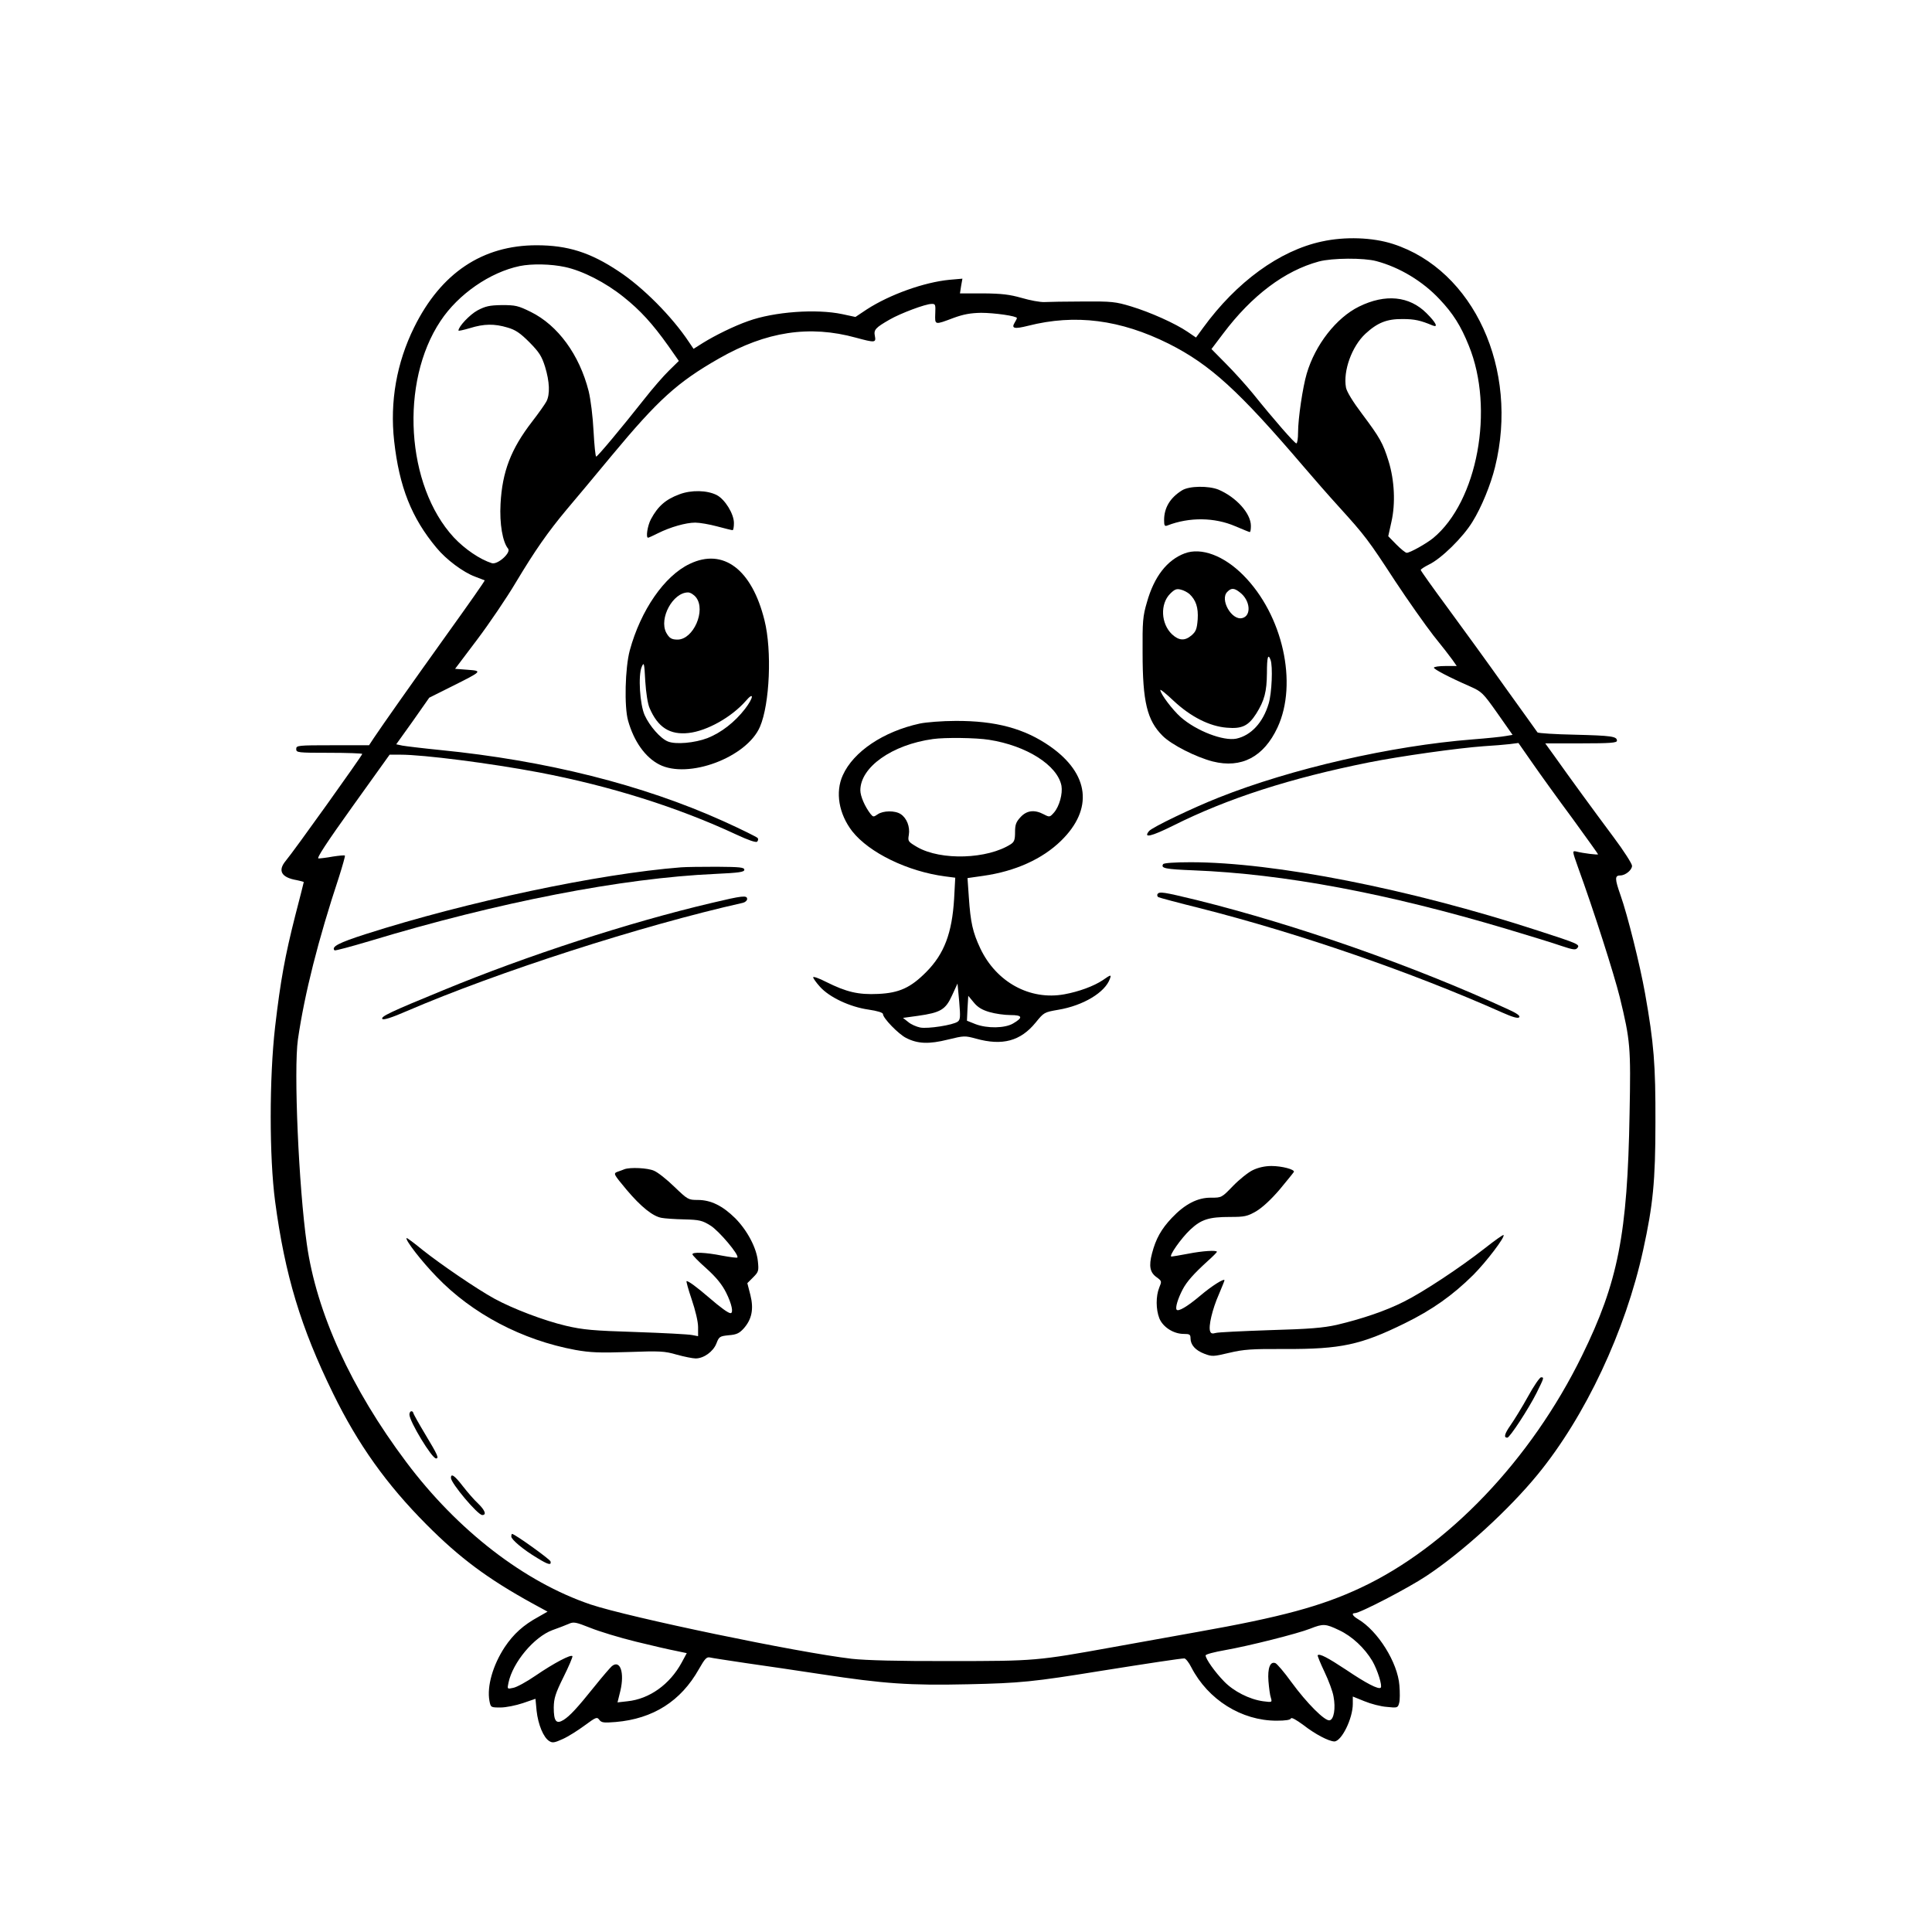 <?xml version="1.0" standalone="no"?>
<!DOCTYPE svg PUBLIC "-//W3C//DTD SVG 20010904//EN"
 "http://www.w3.org/TR/2001/REC-SVG-20010904/DTD/svg10.dtd">
<svg version="1.0" xmlns="http://www.w3.org/2000/svg"
 width="1024pt" height="1024pt" viewBox="0 0 1024 1024"
 preserveAspectRatio="xMidYMid meet">

<g transform="translate(0,1024) scale(0.1,-0.1)"
fill="#000000" stroke="none">
<path d="M7006 8960 c-224 -48 -452 -214 -629 -457 l-38 -52 -44 30 c-66 45
-198 104 -300 135 -83 25 -102 27 -255 26 -91 0 -183 -2 -205 -3 -22 -1 -76 9
-120 22 -64 18 -104 23 -203 24 l-124 0 6 39 7 39 -69 -6 c-134 -13 -316 -78
-438 -157 l-60 -40 -70 15 c-137 29 -361 13 -499 -37 -74 -26 -174 -75 -240
-116 l-49 -31 -25 37 c-89 134 -244 290 -372 374 -150 100 -270 138 -435 138
-287 0 -507 -147 -649 -435 -93 -188 -129 -394 -106 -602 27 -243 92 -408 225
-567 51 -62 141 -129 203 -152 27 -10 50 -19 52 -20 2 -2 -88 -130 -200 -286
-199 -278 -339 -477 -388 -550 l-25 -38 -193 0 c-186 0 -193 -1 -193 -20 0
-19 7 -20 175 -20 96 0 175 -3 175 -6 0 -8 -365 -519 -406 -567 -43 -52 -23
-88 59 -102 20 -4 37 -9 37 -10 0 -2 -20 -81 -45 -177 -54 -213 -78 -342 -107
-591 -31 -271 -31 -689 0 -924 52 -391 136 -669 307 -1018 132 -270 283 -482
495 -695 177 -178 325 -288 563 -419 l79 -43 -49 -28 c-79 -43 -131 -90 -178
-160 -63 -96 -95 -208 -81 -285 7 -35 7 -35 59 -35 29 0 82 11 118 23 l67 23
6 -64 c8 -72 36 -141 67 -160 17 -11 28 -9 72 11 29 13 81 46 116 72 60 44 65
46 77 30 12 -16 24 -17 87 -12 199 17 346 111 441 280 32 56 41 66 59 62 12
-3 99 -16 192 -30 94 -13 274 -40 400 -59 328 -50 466 -60 775 -53 278 6 347
13 705 71 251 40 423 66 442 66 7 0 24 -21 37 -47 89 -172 266 -283 452 -283
47 0 74 4 76 12 3 7 28 -7 66 -35 63 -49 134 -86 164 -87 38 0 98 121 98 199
l0 39 62 -25 c34 -14 87 -28 119 -30 56 -6 58 -5 65 22 4 14 4 56 1 92 -9 121
-114 289 -219 351 -29 17 -37 32 -17 32 27 0 283 133 379 197 192 127 437 351
590 538 253 309 465 760 559 1190 52 237 65 365 65 675 1 307 -8 420 -55 685
-27 151 -93 416 -130 520 -31 88 -31 105 -1 105 27 0 62 29 62 51 0 11 -44 80
-98 152 -108 145 -230 312 -310 425 l-52 72 190 0 c156 0 190 3 190 14 0 23
-27 27 -225 32 -104 2 -192 8 -196 12 -3 4 -79 111 -170 237 -90 127 -228 317
-306 423 -79 107 -143 197 -143 201 0 4 20 17 44 29 65 31 180 144 230 226 48
77 97 197 120 291 128 518 -113 1044 -541 1182 -108 35 -255 40 -377 13z m289
-104 c124 -33 246 -107 335 -202 71 -75 113 -141 155 -246 137 -335 46 -826
-189 -1020 -37 -30 -123 -78 -140 -78 -7 0 -31 20 -55 44 l-43 44 17 77 c22
97 16 219 -15 320 -30 97 -47 126 -139 249 -50 66 -83 120 -87 142 -16 88 31
218 103 285 64 59 114 79 198 78 62 0 94 -7 158 -34 32 -13 18 15 -32 65 -91
91 -218 104 -358 35 -120 -59 -232 -202 -277 -355 -21 -70 -46 -238 -46 -312
0 -32 -4 -58 -9 -58 -9 0 -116 122 -231 265 -36 44 -100 115 -142 157 l-77 78
62 82 c152 202 326 333 507 382 70 19 240 20 305 2z m-4301 -31 c94 -20 215
-82 311 -159 89 -71 153 -141 237 -259 l56 -80 -52 -51 c-29 -28 -88 -96 -131
-151 -124 -157 -248 -305 -255 -305 -4 0 -10 60 -14 134 -4 79 -15 167 -26
213 -49 193 -163 349 -307 420 -67 33 -81 36 -153 36 -66 -1 -87 -6 -129 -28
-42 -23 -101 -86 -101 -107 0 -3 27 3 61 13 74 23 129 24 199 3 42 -12 67 -29
116 -78 52 -53 65 -73 83 -130 24 -79 27 -146 7 -184 -8 -15 -42 -63 -76 -107
-112 -145 -158 -265 -167 -435 -6 -106 11 -203 40 -238 17 -21 -55 -86 -86
-77 -63 20 -143 74 -202 137 -253 274 -287 822 -70 1147 94 142 262 258 420
291 64 13 165 11 239 -5z m1963 -247 c-2 -62 -4 -61 97 -23 52 19 89 26 146
27 70 0 190 -17 190 -28 0 -2 -5 -13 -12 -24 -19 -31 -2 -35 70 -17 251 64
490 33 747 -95 220 -111 371 -249 716 -653 51 -60 136 -157 189 -215 134 -148
152 -171 294 -389 70 -106 162 -236 204 -290 43 -53 88 -111 100 -128 l23 -33
-60 0 c-34 0 -61 -4 -61 -9 0 -8 79 -50 191 -99 63 -28 69 -34 146 -143 l80
-114 -36 -6 c-20 -4 -99 -12 -176 -18 -432 -34 -960 -155 -1345 -308 -139 -55
-354 -158 -370 -178 -32 -39 11 -29 128 29 289 145 623 252 1037 335 166 33
470 76 610 86 50 3 111 8 136 11 l47 6 76 -109 c41 -59 136 -191 211 -292 74
-102 135 -187 135 -189 0 -4 -78 5 -116 15 -21 4 -21 3 8 -79 87 -239 192
-569 223 -693 56 -231 59 -263 52 -618 -11 -639 -61 -893 -252 -1282 -270
-552 -712 -1015 -1174 -1231 -207 -97 -420 -155 -866 -234 -126 -23 -327 -59
-445 -80 -404 -73 -413 -74 -865 -74 -269 -1 -448 4 -520 12 -285 33 -1182
220 -1385 288 -351 119 -705 392 -977 755 -292 389 -476 792 -527 1156 -43
302 -70 924 -47 1084 35 241 107 527 218 862 19 60 33 110 31 112 -2 3 -31 0
-64 -5 -32 -6 -67 -10 -76 -10 -12 0 44 85 180 275 l197 275 58 0 c121 0 474
-45 734 -94 377 -72 734 -184 1047 -330 62 -29 103 -43 109 -37 5 5 7 14 3 19
-3 5 -86 46 -183 90 -426 192 -937 321 -1503 377 -91 9 -180 20 -197 23 l-33
7 88 123 87 124 120 60 c162 81 163 82 83 88 l-66 5 117 155 c64 85 157 222
205 303 102 170 169 266 270 387 40 47 147 175 238 285 246 296 348 389 569
515 250 143 479 178 726 110 100 -27 107 -27 100 9 -7 33 3 44 78 87 57 33
190 83 222 83 21 1 22 -3 20 -51z m-1587 -7039 c85 -21 181 -43 213 -49 l57
-12 -27 -50 c-63 -116 -171 -193 -287 -205 l-53 -6 15 61 c23 97 -1 167 -45
131 -9 -8 -49 -54 -89 -104 -97 -121 -134 -160 -167 -181 -39 -24 -52 -7 -52
66 1 49 8 73 52 162 28 56 49 106 47 110 -7 11 -97 -36 -195 -103 -48 -33
-101 -62 -119 -65 -32 -7 -32 -7 -25 27 23 109 136 243 233 279 31 11 70 26
86 33 26 12 37 10 115 -21 47 -19 155 -52 241 -73z m3727 61 c69 -32 136 -95
177 -164 27 -47 54 -132 44 -141 -11 -11 -77 23 -182 94 -100 66 -142 88 -152
78 -2 -2 14 -42 36 -88 22 -46 44 -105 48 -131 12 -62 2 -122 -21 -126 -25 -5
-120 90 -202 202 -38 53 -77 98 -85 101 -28 11 -42 -26 -37 -95 3 -36 8 -76
13 -89 7 -24 6 -24 -41 -18 -73 10 -157 53 -207 105 -49 50 -98 120 -98 138 0
6 46 18 103 28 125 22 384 87 452 114 68 27 81 26 152 -8z"/>
<path d="M6265 7641 c-63 -39 -95 -92 -95 -158 0 -29 3 -34 18 -28 116 45 250
43 359 -4 40 -17 74 -31 77 -31 4 0 6 15 6 33 0 66 -78 152 -172 192 -53 21
-155 20 -193 -4z"/>
<path d="M3601 7620 c-73 -27 -114 -63 -151 -132 -18 -34 -28 -98 -15 -98 3 0
27 11 53 24 64 32 147 56 197 56 23 0 75 -9 116 -20 41 -11 77 -20 82 -20 4 0
7 17 7 38 0 48 -47 125 -91 148 -51 26 -135 28 -198 4z"/>
<path d="M6279 7307 c-93 -35 -162 -123 -200 -259 -22 -74 -24 -102 -23 -268
0 -261 24 -358 106 -440 48 -48 177 -113 266 -136 152 -38 270 24 343 180 109
234 28 597 -181 807 -103 104 -223 149 -311 116z m25 -215 c35 -33 48 -72 44
-135 -4 -50 -9 -64 -32 -84 -36 -31 -67 -29 -104 5 -59 56 -64 161 -10 215 23
23 34 28 56 22 15 -3 35 -14 46 -23z m268 8 c55 -42 62 -124 12 -136 -56 -14
-120 99 -79 139 21 22 37 21 67 -3z m162 -357 c13 -33 7 -178 -10 -233 -30
-100 -93 -168 -171 -185 -69 -14 -212 41 -295 114 -44 39 -108 124 -108 144 0
5 32 -21 71 -58 90 -84 190 -135 282 -142 80 -7 114 10 155 74 44 70 56 117
57 215 0 85 6 106 19 71z"/>
<path d="M3655 7251 c-133 -63 -259 -245 -317 -458 -25 -93 -30 -299 -9 -373
31 -110 91 -194 165 -232 153 -79 464 37 534 200 52 121 64 405 24 564 -67
271 -219 385 -397 299z m34 -177 c54 -69 -14 -224 -98 -224 -32 0 -44 8 -60
37 -39 75 35 213 116 213 12 0 31 -12 42 -26z m-246 -587 c44 -103 108 -143
207 -132 98 11 227 84 302 169 46 54 43 19 -3 -41 -55 -71 -126 -126 -199
-155 -68 -26 -169 -35 -210 -18 -40 16 -97 82 -123 139 -26 58 -35 211 -16
256 12 28 14 23 19 -75 4 -62 13 -121 23 -143z"/>
<path d="M4875 6405 c-193 -42 -352 -149 -408 -274 -41 -90 -21 -205 50 -297
90 -114 294 -213 492 -239 l54 -7 -6 -112 c-11 -181 -52 -291 -147 -387 -83
-84 -144 -112 -256 -117 -105 -5 -168 10 -276 64 -37 19 -68 30 -68 24 0 -5
16 -28 36 -50 50 -56 159 -107 257 -121 48 -7 77 -16 77 -24 0 -21 81 -105
122 -126 62 -32 122 -34 222 -9 86 21 90 21 149 5 140 -39 236 -13 316 85 44
54 45 55 120 68 132 22 249 92 274 165 8 22 5 22 -38 -8 -48 -32 -127 -61
-204 -75 -182 -33 -360 64 -445 243 -40 85 -52 137 -61 272 l-7 101 84 12
c169 24 313 89 412 186 172 168 150 354 -58 500 -136 95 -289 136 -501 135
-71 0 -157 -7 -190 -14z m367 -86 c199 -31 363 -135 384 -244 7 -42 -11 -108
-39 -141 -23 -26 -24 -26 -55 -10 -49 26 -90 21 -123 -15 -24 -26 -29 -40 -29
-80 0 -39 -4 -51 -22 -63 -124 -80 -370 -88 -496 -16 -49 29 -51 31 -45 65 7
43 -11 89 -43 110 -30 20 -93 19 -122 -1 -22 -15 -24 -15 -38 2 -30 39 -54 94
-54 125 0 123 168 242 385 272 63 9 229 7 297 -4z m-166 -1494 c-24 -18 -159
-39 -199 -31 -19 4 -48 16 -63 29 l-28 22 80 11 c120 17 146 33 180 108 l29
63 9 -95 c7 -83 6 -97 -8 -107z m168 51 c30 -9 80 -16 111 -16 65 0 69 -13 14
-45 -43 -25 -136 -27 -199 -3 l-45 18 3 66 4 66 29 -35 c21 -26 45 -40 83 -51z"/>
<path d="M6165 5660 c-14 -22 11 -27 162 -33 478 -19 1024 -121 1663 -312 118
-35 247 -75 287 -89 60 -20 74 -22 83 -11 16 19 6 23 -210 93 -679 221 -1396
362 -1839 362 -82 0 -142 -4 -146 -10z"/>
<path d="M3610 5643 c-435 -34 -1134 -182 -1672 -354 -143 -46 -183 -67 -165
-86 3 -3 88 20 189 50 678 205 1335 333 1828 355 128 6 155 10 155 22 0 13
-23 15 -145 16 -80 0 -165 -1 -190 -3z"/>
<path d="M6135 5501 c-3 -5 -1 -12 4 -16 6 -3 106 -30 223 -59 527 -134 1118
-338 1601 -553 54 -24 82 -32 89 -25 7 7 -11 21 -58 42 -504 232 -1121 448
-1653 580 -174 42 -196 46 -206 31z"/>
<path d="M3771 5454 c-438 -103 -978 -279 -1421 -462 -283 -116 -335 -141
-323 -153 6 -6 49 7 129 42 483 208 1244 453 1782 574 12 3 22 12 22 20 0 21
-25 18 -189 -21z"/>
<path d="M6640 4038 c-25 -12 -72 -50 -105 -84 -60 -62 -60 -62 -116 -62 -71
1 -139 -34 -208 -107 -56 -59 -85 -111 -105 -188 -18 -68 -11 -102 25 -127 27
-20 27 -21 13 -55 -18 -45 -18 -115 1 -163 19 -46 75 -82 129 -82 31 0 36 -3
36 -23 0 -35 26 -64 73 -82 42 -16 48 -15 133 5 76 18 118 21 294 20 298 -1
403 22 635 136 145 71 254 148 363 256 69 69 171 203 161 212 -2 3 -47 -29
-99 -70 -130 -102 -328 -233 -429 -283 -94 -48 -224 -92 -356 -123 -72 -16
-143 -22 -355 -28 -146 -5 -275 -11 -287 -15 -17 -5 -25 -3 -29 9 -10 26 12
118 46 195 16 38 30 72 30 75 0 13 -68 -30 -128 -81 -70 -59 -118 -87 -126
-74 -7 11 7 58 32 106 22 42 58 83 135 153 26 23 47 45 47 47 0 10 -77 5 -153
-10 -43 -8 -83 -15 -88 -15 -17 0 51 97 100 143 58 54 98 67 211 67 76 0 91 3
138 30 33 20 78 61 125 116 39 47 73 89 75 93 4 13 -64 31 -119 31 -35 0 -70
-8 -99 -22z"/>
<path d="M3310 4043 c-8 -3 -25 -10 -38 -14 -22 -9 -20 -12 49 -95 76 -90 139
-141 186 -149 15 -3 69 -7 119 -8 82 -2 97 -6 140 -33 44 -27 154 -157 142
-169 -2 -3 -39 2 -82 10 -86 17 -156 20 -156 7 0 -5 33 -39 74 -75 53 -48 83
-85 105 -129 29 -58 40 -108 23 -108 -12 0 -51 28 -117 85 -63 54 -105 85
-116 85 -3 0 9 -44 27 -97 20 -59 34 -118 34 -147 l0 -48 -32 6 c-18 4 -152
11 -298 16 -227 7 -280 12 -370 33 -119 28 -283 91 -380 144 -96 53 -283 181
-379 257 -45 37 -84 66 -86 64 -9 -9 80 -124 159 -205 189 -197 454 -336 736
-388 79 -14 127 -16 280 -11 168 6 192 5 257 -14 40 -11 85 -20 100 -20 43 0
93 36 110 79 14 37 18 39 66 44 41 3 56 11 78 35 44 49 55 104 36 179 l-16 62
31 31 c29 29 30 35 25 84 -7 72 -56 164 -120 229 -67 66 -129 97 -199 97 -50
0 -53 2 -124 70 -40 39 -88 77 -108 85 -34 15 -126 19 -156 8z"/>
<path d="M8098 2837 c-31 -56 -73 -124 -92 -151 -32 -46 -37 -66 -17 -66 13 0
114 155 155 237 40 81 41 83 24 83 -7 0 -39 -46 -70 -103z"/>
<path d="M2170 2743 c0 -37 119 -233 141 -233 17 0 9 18 -56 126 -36 60 -65
112 -65 116 0 4 -4 8 -10 8 -5 0 -10 -8 -10 -17z"/>
<path d="M2390 2407 c0 -28 142 -197 166 -197 24 0 15 25 -22 61 -20 18 -56
60 -81 92 -43 56 -63 70 -63 44z"/>
<path d="M2710 2096 c0 -16 64 -70 138 -114 57 -35 75 -40 70 -18 -2 11 -190
146 -204 146 -2 0 -4 -6 -4 -14z"/>
</g>
</svg>

